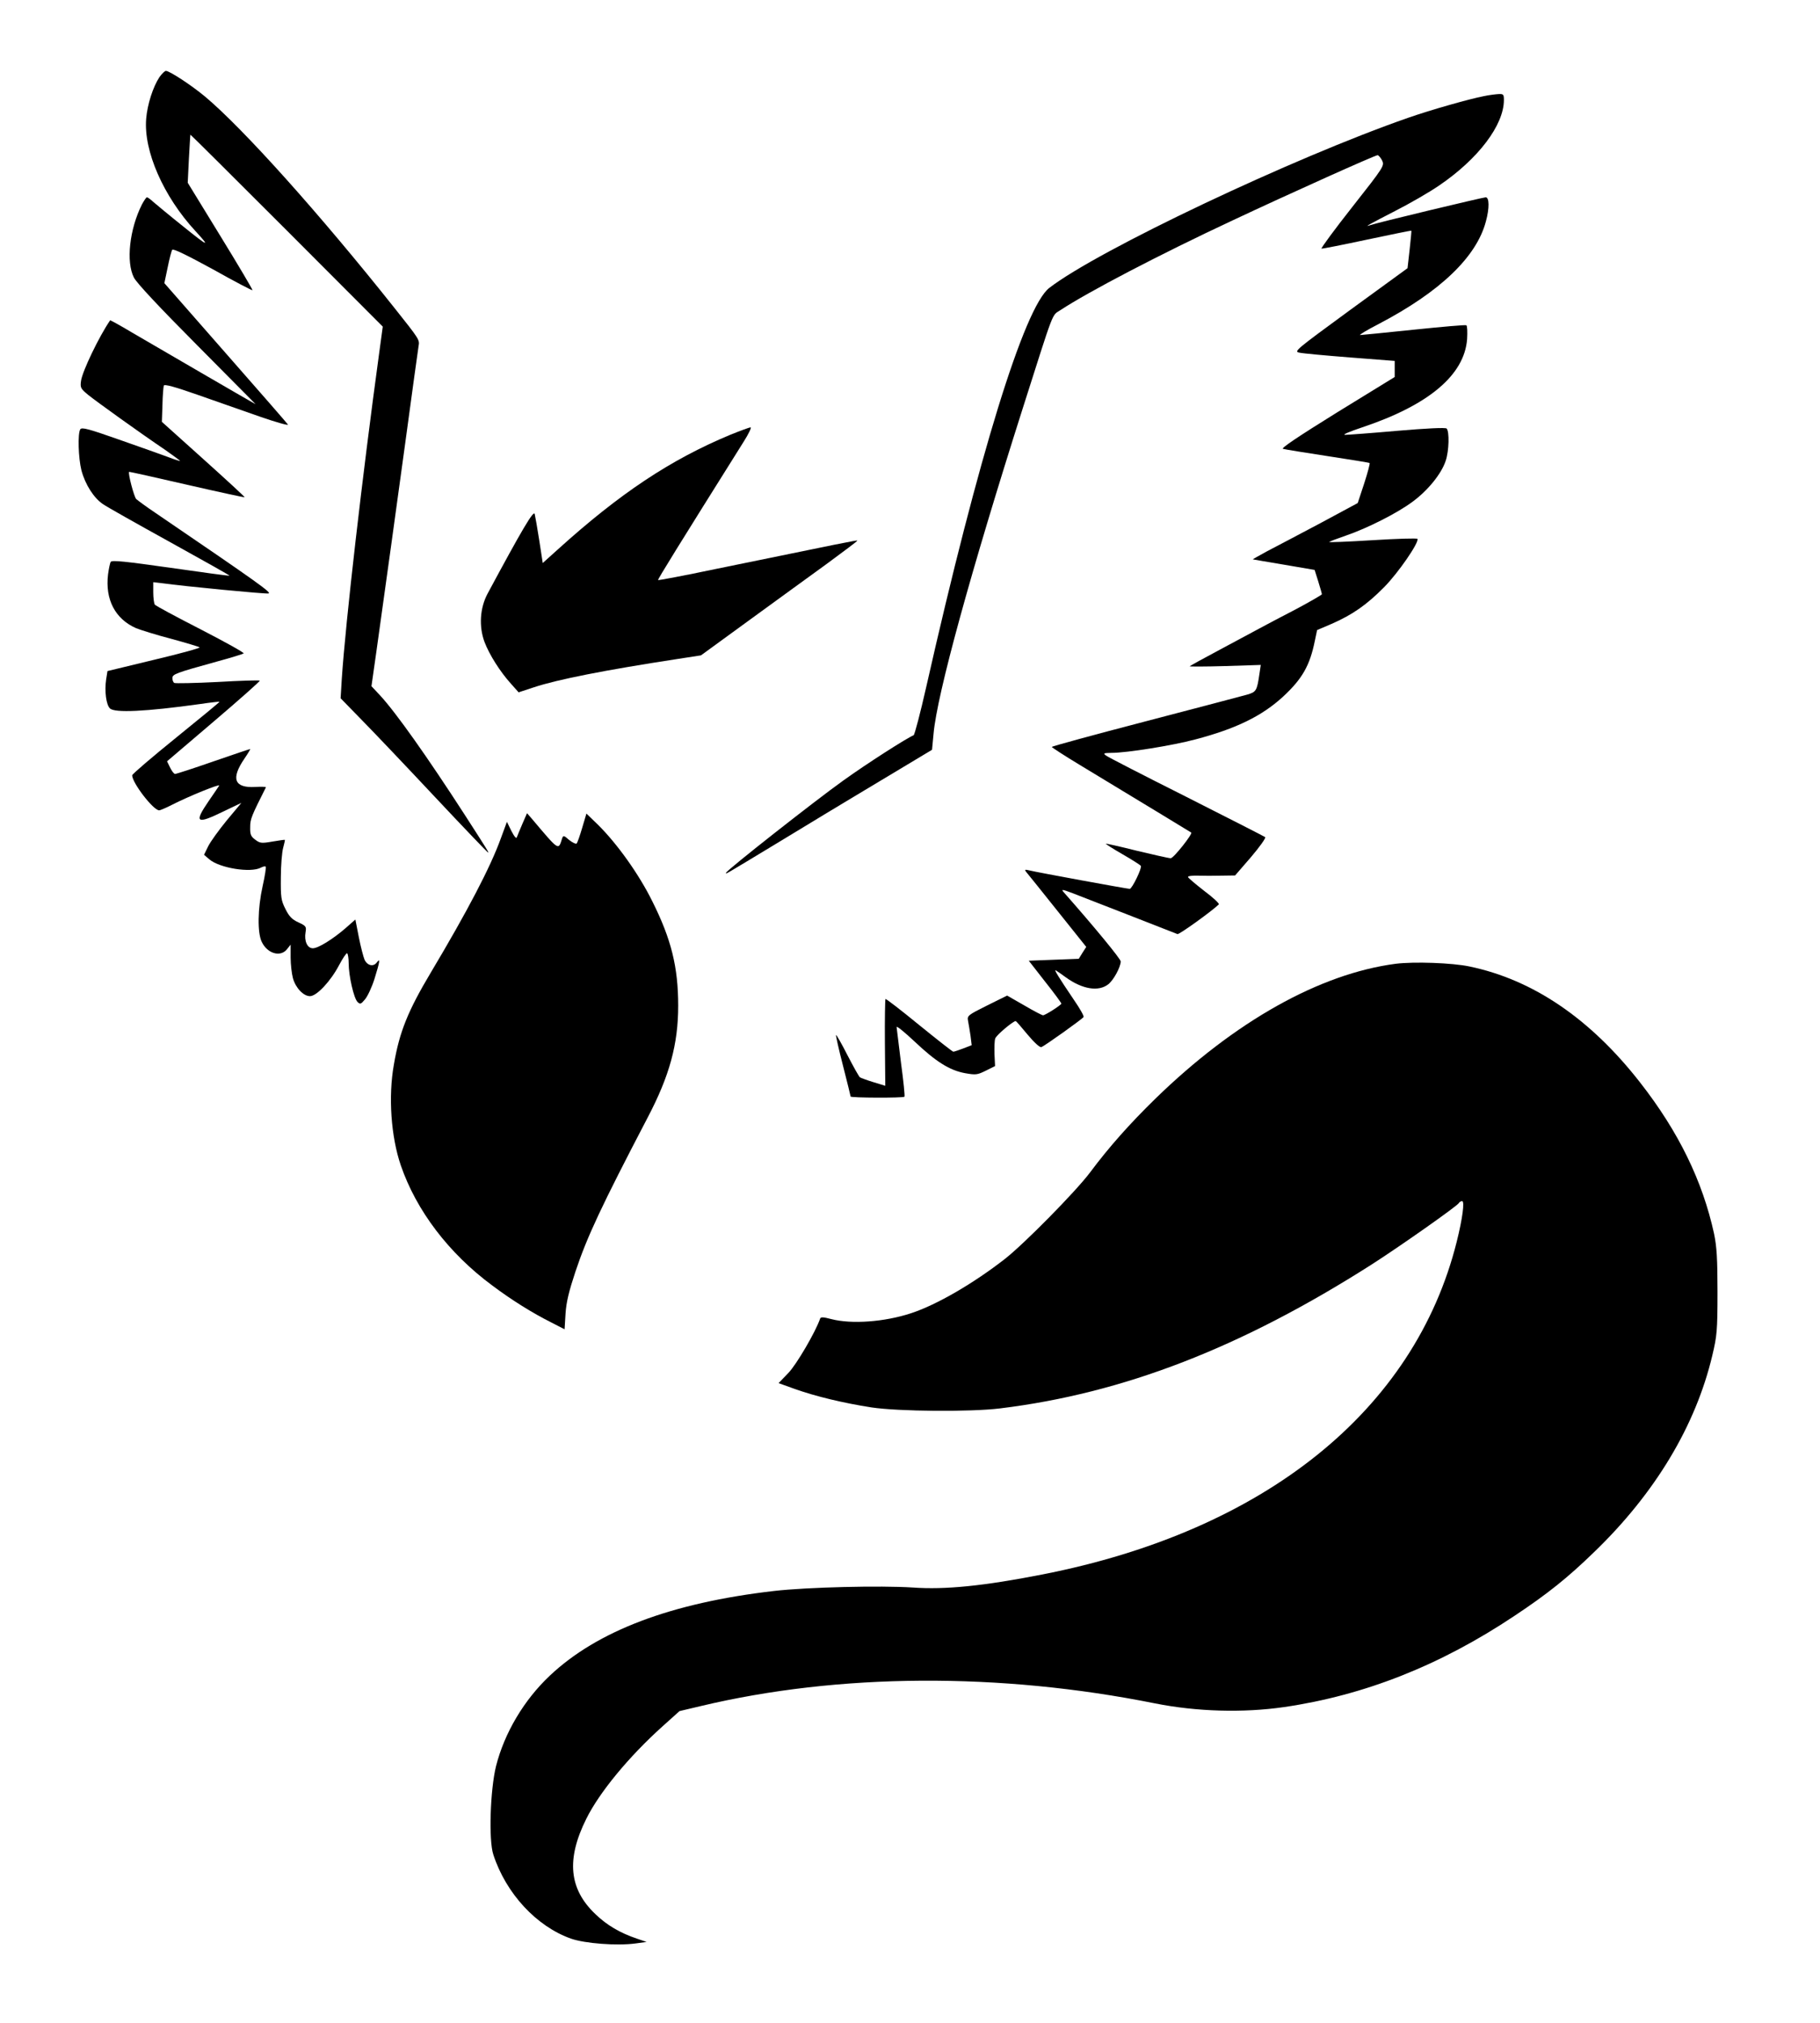 <svg  xmlns="http://www.w3.org/2000/svg" viewBox="0 0 950 1056"
 preserveAspectRatio="xMidYMid meet">

<g transform="translate(0,1056) scale(0.1,-0.1)"
fill="#000000" stroke="none">

<path class="left wing" d="M832 10157 c-33 -50 -63 -142 -69 -217 -14 -168 90 -405 256 -585 81
-88 70 -84 -59 20 -74 59 -146 119 -161 132 -14 13 -28 23 -32 23 -4 0 -15
-17 -26 -37 -65 -129 -84 -300 -42 -382 15 -29 134 -156 330 -353 168 -170
306 -308 305 -308 -2 0 -544 315 -648 376 -60 36 -110 63 -111 62 -56 -81
-145 -265 -152 -316 -5 -36 -2 -41 38 -74 45 -36 263 -193 402 -287 42 -30 77
-55 77 -57 0 -2 -28 7 -62 20 -35 13 -150 54 -256 91 -159 56 -195 66 -203 54
-14 -23 -10 -150 6 -214 20 -75 65 -145 113 -177 20 -14 178 -103 350 -198
172 -95 312 -174 310 -175 -2 -2 -140 17 -308 41 -233 33 -306 41 -312 31 -4
-6 -10 -36 -14 -65 -16 -131 37 -233 146 -281 25 -10 108 -36 185 -56 77 -21
143 -41 147 -44 4 -4 -102 -33 -237 -65 l-244 -59 -7 -44 c-9 -60 0 -132 20
-151 24 -24 185 -17 471 23 54 8 100 13 101 12 2 -1 -100 -85 -226 -187 -126
-102 -229 -190 -230 -197 -1 -38 110 -183 141 -183 5 0 36 13 67 29 88 45 254
112 246 100 -3 -5 -28 -42 -55 -81 -78 -114 -64 -123 79 -53 l92 44 -76 -91
c-41 -50 -85 -111 -97 -135 l-22 -45 28 -24 c53 -45 215 -72 269 -43 11 6 22
8 25 5 3 -2 -4 -48 -16 -101 -26 -117 -28 -243 -5 -291 29 -62 98 -82 132 -39
l19 24 0 -67 c0 -37 6 -86 12 -108 14 -51 55 -94 89 -94 35 0 108 78 152 162
19 36 38 64 42 62 4 -3 8 -26 8 -52 0 -66 27 -183 46 -202 14 -14 18 -12 39
13 13 15 36 63 50 108 28 90 31 111 12 85 -18 -24 -49 -17 -64 14 -6 14 -20
67 -30 118 l-18 92 -50 -44 c-68 -59 -144 -106 -172 -106 -29 0 -46 38 -38 84
5 29 2 33 -37 51 -33 15 -49 31 -68 70 -23 45 -25 61 -24 165 0 63 6 133 12
154 6 22 10 41 9 42 -1 1 -30 -3 -65 -9 -57 -10 -65 -9 -90 10 -23 17 -27 28
-26 66 0 42 7 58 82 207 1 3 -24 4 -56 2 -109 -6 -128 43 -56 148 19 28 32 50
30 50 -3 0 -89 -29 -193 -65 -103 -36 -193 -65 -199 -65 -6 0 -17 15 -26 33
l-16 33 244 208 c135 115 243 211 240 213 -2 3 -102 0 -221 -7 -118 -6 -220
-8 -225 -5 -6 3 -10 15 -10 25 0 21 17 27 230 86 74 20 138 40 142 43 4 4 -97
60 -225 126 -127 65 -235 123 -239 129 -4 6 -8 35 -8 64 l0 53 43 -5 c122 -17
540 -57 558 -54 20 3 -47 51 -590 421 -48 32 -92 65 -100 72 -11 11 -44 135
-37 142 1 1 137 -29 301 -67 165 -38 301 -67 302 -66 2 2 -95 91 -214 198
l-218 196 3 88 c1 49 5 94 7 101 3 9 57 -6 177 -48 95 -33 242 -85 325 -114
84 -29 150 -48 146 -41 -4 6 -151 175 -326 374 l-319 364 17 81 c9 45 20 87
24 93 4 8 77 -28 211 -101 112 -63 206 -112 208 -110 2 2 -73 129 -167 282
l-171 279 6 124 c4 69 7 126 8 127 1 1 227 -224 503 -500 l501 -502 -19 -140
c-87 -635 -175 -1399 -195 -1700 l-6 -100 112 -115 c62 -63 234 -244 382 -402
149 -159 273 -288 275 -288 5 0 7 -2 -120 195 -197 305 -362 538 -444 626
l-44 47 26 183 c66 475 89 637 150 1084 36 264 67 493 70 509 6 32 4 35 -124
196 -389 490 -792 940 -992 1107 -71 59 -184 133 -203 133 -6 0 -21 -15 -34
-33z"/>

<path class="right wing" d="M7745 10058 c-73 -14 -275 -71 -395 -113 -598 -208 -1620 -692 -1873
-888 -130 -100 -370 -878 -642 -2082 -31 -137 -61 -251 -66 -253 -33 -13 -243
-147 -368 -237 -147 -105 -611 -470 -611 -481 0 -7 -26 -22 280 163 146 89
384 233 530 320 l265 159 8 84 c18 205 194 845 466 1700 166 521 150 481 196
511 146 96 519 291 900 469 302 142 743 340 756 340 4 0 15 -12 23 -27 13 -28
12 -31 -155 -243 -93 -118 -165 -216 -161 -218 4 -1 111 20 237 47 127 27 231
48 232 47 1 -1 -3 -46 -9 -99 l-11 -97 -298 -217 c-288 -211 -297 -218 -266
-224 18 -4 137 -15 265 -25 l232 -18 0 -42 0 -42 -301 -185 c-203 -126 -294
-187 -282 -190 10 -3 115 -20 233 -38 118 -18 217 -34 219 -36 3 -2 -10 -50
-28 -106 l-34 -103 -195 -105 c-108 -57 -232 -123 -277 -146 -44 -24 -78 -43
-75 -43 3 -1 76 -13 164 -28 l158 -27 19 -60 c10 -33 19 -63 19 -67 0 -3 -62
-39 -137 -79 -76 -39 -160 -84 -188 -99 -27 -15 -120 -64 -205 -110 -85 -45
-157 -85 -160 -88 -3 -2 80 -2 183 1 l188 6 -7 -47 c-13 -89 -17 -94 -64 -108
-25 -7 -264 -70 -532 -140 -269 -70 -488 -130 -488 -133 1 -3 65 -45 143 -92
382 -231 582 -353 585 -355 9 -6 -92 -134 -107 -134 -10 0 -89 18 -177 39 -87
22 -160 38 -162 37 -1 -2 38 -27 87 -55 50 -29 93 -56 96 -61 7 -11 -46 -120
-58 -120 -12 0 -487 87 -522 96 -25 6 -28 5 -19 -7 7 -8 80 -99 163 -203 l151
-189 -20 -31 -19 -31 -131 -5 -130 -5 85 -109 c47 -59 85 -111 85 -115 0 -7
-84 -61 -96 -61 -4 0 -49 23 -98 52 l-89 51 -105 -52 c-100 -50 -104 -53 -99
-80 3 -16 9 -51 13 -78 l6 -49 -44 -17 c-24 -9 -47 -17 -52 -17 -4 0 -84 63
-179 140 -94 77 -173 138 -175 135 -2 -2 -4 -105 -3 -229 l2 -224 -62 19 c-33
10 -65 22 -70 25 -5 3 -34 55 -65 115 -31 61 -58 108 -60 106 -2 -2 14 -74 36
-159 22 -86 40 -159 40 -162 0 -7 274 -8 281 -1 3 2 -5 82 -18 177 -12 95 -22
179 -23 187 0 7 42 -27 93 -75 112 -106 183 -151 264 -166 57 -10 64 -9 109
13 l48 24 -3 62 c-1 35 0 72 4 82 5 17 93 91 107 91 2 0 30 -32 62 -71 36 -43
64 -68 72 -65 18 7 213 146 220 157 3 5 -19 44 -48 86 -85 126 -109 165 -96
157 7 -4 31 -21 53 -37 85 -61 169 -75 220 -35 28 22 64 89 65 119 0 13 -139
182 -298 362 -14 16 -8 15 48 -6 60 -23 521 -203 546 -213 8 -4 179 119 216
155 4 4 -30 36 -77 71 -46 36 -84 68 -84 72 -1 5 23 8 52 7 28 -1 84 -1 123 0
l71 1 83 96 c45 53 78 99 74 104 -5 4 -190 98 -411 210 -221 111 -410 208
-420 216 -16 12 -13 13 29 14 80 0 317 38 437 70 213 56 348 122 459 224 100
93 139 162 165 290 l12 57 75 32 c110 48 184 100 275 192 74 75 182 232 174
252 -2 4 -108 1 -236 -7 -128 -8 -229 -12 -225 -9 4 3 43 18 87 33 114 39 269
118 347 176 81 59 152 147 174 214 18 52 20 154 5 169 -6 6 -107 1 -258 -12
-136 -12 -259 -21 -273 -21 -14 1 27 18 90 39 347 116 534 273 548 461 2 37 1
69 -4 72 -5 3 -128 -8 -274 -23 -146 -15 -272 -28 -280 -28 -8 0 35 26 97 58
319 167 510 349 559 535 19 69 18 126 -1 126 -14 0 -577 -135 -605 -146 -34
-12 3 8 131 74 75 38 179 98 230 133 205 139 339 316 339 447 0 29 -3 32 -27
31 -16 -1 -50 -5 -78 -11z"/>

<path class="head" d="M3811 8290 c-312 -130 -576 -306 -898 -597 l-80 -72 -18 117 c-10 64
-21 127 -24 139 -6 21 -68 -85 -246 -416 -40 -75 -46 -171 -16 -252 25 -66 81
-155 138 -218 l40 -45 79 26 c123 41 371 90 750 148 l123 19 243 177 c134 97
318 232 410 298 91 67 165 122 163 124 -2 3 -71 -11 -743 -149 -162 -34 -295
-59 -297 -57 -3 3 106 179 446 721 27 42 43 77 37 76 -7 0 -55 -18 -107 -39z"/>

<path class="thorax" d="M2727 6260 c-13 -30 -26 -62 -29 -70 -3 -10 -13 2 -29 33 l-23 47
-32 -87 c-53 -147 -172 -376 -366 -701 -118 -198 -163 -308 -192 -479 -30
-167 -15 -377 36 -526 81 -236 250 -459 477 -627 101 -76 212 -145 308 -193
l70 -36 5 82 c4 61 18 117 51 217 62 186 137 345 377 805 115 219 160 384 160
585 0 202 -36 347 -135 545 -70 142 -184 301 -283 399 l-61 59 -22 -74 c-12
-41 -25 -78 -29 -82 -4 -4 -21 4 -39 18 -28 25 -31 25 -37 8 -20 -63 -14 -67
-157 102 l-26 30 -24 -55z"/>

<path class="tail" d="M7285 5529 c-396 -52 -839 -300 -1254 -704 -133 -130 -241 -251 -341
-385 -74 -99 -343 -372 -445 -452 -163 -127 -355 -239 -489 -283 -139 -46
-311 -58 -416 -31 -41 11 -56 12 -59 3 -24 -70 -124 -241 -166 -284 l-51 -53
86 -31 c107 -38 252 -73 400 -96 142 -21 514 -24 670 -5 645 79 1259 317 1941
752 142 91 444 303 454 320 3 6 11 10 17 10 14 0 2 -91 -28 -211 -220 -882
-1004 -1511 -2164 -1738 -306 -60 -506 -80 -675 -68 -167 11 -552 2 -725 -18
-536 -62 -922 -208 -1170 -442 -135 -127 -237 -299 -281 -473 -30 -123 -39
-385 -14 -461 66 -203 225 -375 406 -439 72 -25 238 -38 336 -25 l58 8 -50 17
c-89 30 -158 71 -217 128 -138 131 -153 286 -48 497 68 138 223 326 399 484
l88 79 110 26 c721 172 1561 177 2373 14 216 -43 459 -50 673 -19 418 61 814
217 1202 476 173 115 278 199 417 334 317 306 529 658 616 1026 24 101 27 128
27 330 0 176 -4 237 -18 305 -60 275 -185 532 -385 788 -260 334 -560 538
-892 607 -90 19 -289 26 -385 14z"/>
</g>
</svg>
